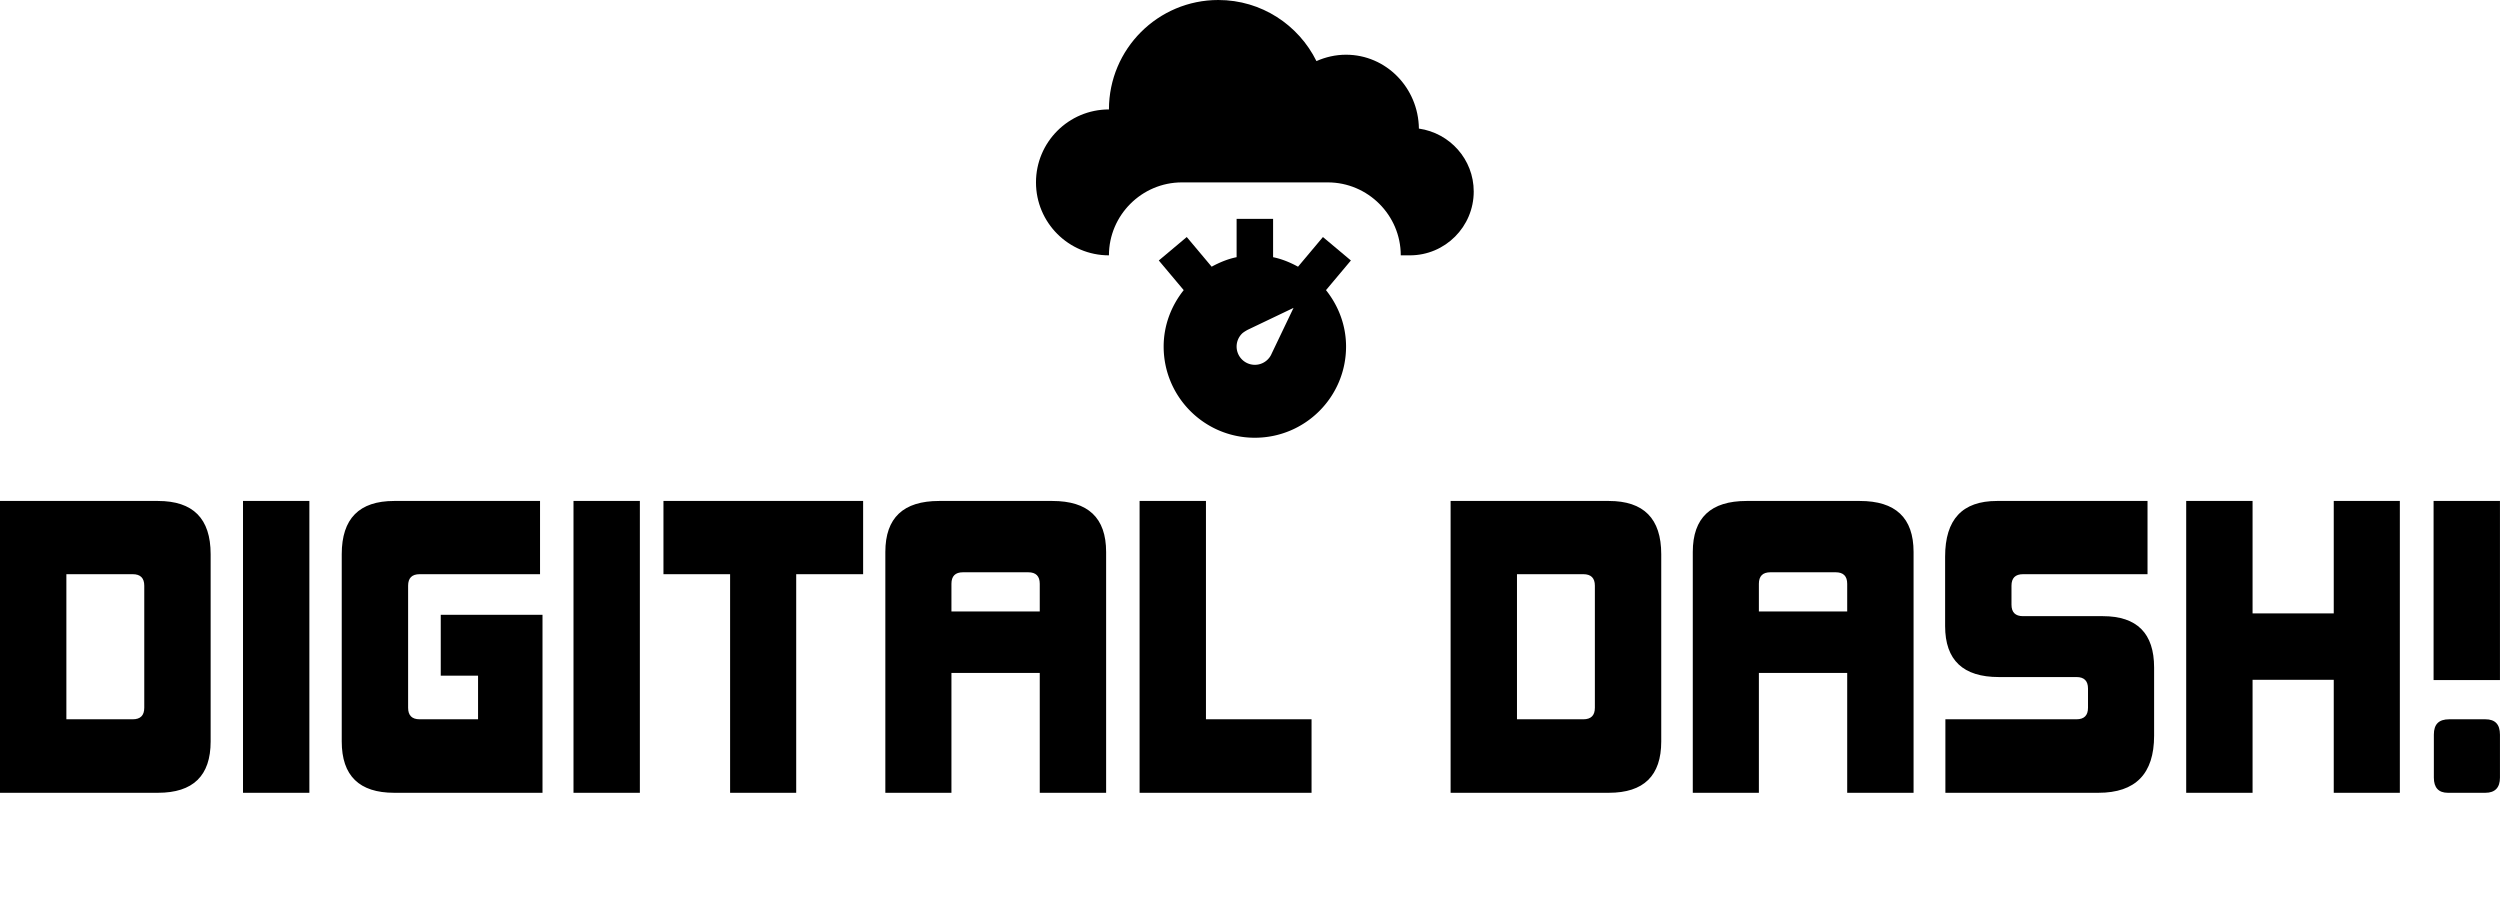 <svg data-v-423bf9ae="" xmlns="http://www.w3.org/2000/svg" viewBox="0 0 514.004 187" class="iconAboveSlogan"><!----><!----><!----><g data-v-423bf9ae="" id="db88f639-1455-4e17-867b-2edd77f741d3" fill="black" transform="matrix(5.639,0,0,5.639,-3.496,83.714)"><path d="M6.38 14.06C7.66 14.06 8.30 13.44 8.30 12.19L8.30 5.36C8.30 4.06 7.66 3.42 6.38 3.42L0.62 3.42L0.62 14.06ZM5.88 10.96C5.88 11.24 5.74 11.38 5.46 11.38L3.04 11.38L3.04 6.09L5.46 6.09C5.74 6.09 5.88 6.23 5.88 6.51ZM11.90 14.06L11.90 3.42L9.48 3.42L9.48 14.06ZM20.40 14.06L20.40 7.57L16.69 7.57L16.69 9.79L18.05 9.79L18.05 11.38L15.92 11.38C15.64 11.38 15.50 11.24 15.50 10.96L15.50 6.51C15.50 6.23 15.64 6.09 15.92 6.09L20.31 6.09L20.31 3.42L14.99 3.42C13.72 3.42 13.08 4.06 13.08 5.36L13.08 12.19C13.08 13.44 13.72 14.06 14.99 14.06ZM23.95 14.06L23.95 3.42L21.53 3.42L21.53 14.06ZM29.65 14.06L29.65 6.09L32.09 6.09L32.09 3.42L24.81 3.42L24.81 6.09L27.24 6.09L27.24 14.06ZM40.95 14.06L40.95 5.28C40.95 4.03 40.29 3.42 38.99 3.42L34.86 3.42C33.56 3.42 32.90 4.03 32.90 5.28L32.90 14.06L35.31 14.06L35.31 9.69L38.53 9.69L38.53 14.06ZM38.53 7.45L35.31 7.45L35.31 6.44C35.31 6.16 35.45 6.02 35.73 6.02L38.11 6.02C38.39 6.02 38.53 6.16 38.53 6.44ZM48.44 14.06L48.44 11.38L44.59 11.38L44.59 3.42L42.17 3.42L42.17 14.06ZM59.28 14.06C60.55 14.06 61.19 13.44 61.19 12.19L61.19 5.36C61.19 4.06 60.55 3.42 59.28 3.42L53.51 3.42L53.51 14.06ZM58.77 10.96C58.77 11.24 58.63 11.38 58.35 11.38L55.93 11.38L55.93 6.09L58.35 6.09C58.63 6.09 58.77 6.23 58.77 6.51ZM70.39 14.06L70.39 5.28C70.39 4.03 69.73 3.42 68.43 3.42L64.30 3.42C63.00 3.42 62.34 4.03 62.34 5.28L62.34 14.06L64.75 14.06L64.75 9.69L67.97 9.69L67.97 14.06ZM67.97 7.45L64.75 7.45L64.75 6.44C64.75 6.16 64.89 6.02 65.17 6.02L67.55 6.02C67.83 6.02 67.97 6.16 67.97 6.44ZM77.13 14.06C78.48 14.06 79.16 13.37 79.16 11.98L79.16 9.49C79.16 8.25 78.54 7.62 77.29 7.62L74.38 7.62C74.10 7.62 73.96 7.48 73.96 7.20L73.96 6.51C73.96 6.23 74.10 6.09 74.38 6.09L78.92 6.09L78.92 3.42L73.43 3.42C72.17 3.42 71.54 4.09 71.54 5.45L71.54 7.98C71.54 9.23 72.20 9.84 73.50 9.84L76.33 9.84C76.61 9.84 76.75 9.98 76.75 10.26L76.75 10.96C76.75 11.24 76.61 11.38 76.33 11.38L71.55 11.38L71.55 14.06ZM88.12 14.06L88.12 3.42L85.71 3.42L85.71 7.52L82.75 7.52L82.75 3.42L80.33 3.42L80.33 14.06L82.75 14.06L82.75 9.94L85.71 9.94L85.71 14.06ZM91.77 9.95L91.77 3.42L89.35 3.42L89.35 9.95ZM91.24 14.06C91.59 14.06 91.77 13.87 91.77 13.51L91.77 11.94C91.77 11.56 91.59 11.38 91.24 11.38L89.92 11.38C89.54 11.38 89.36 11.56 89.36 11.94L89.36 13.51C89.36 13.87 89.53 14.06 89.87 14.06Z"></path></g><!----><g data-v-423bf9ae="" id="31de43b9-f0da-4d6f-8a60-7142763691bc" transform="matrix(1.125,0,0,1.125,201.75,-11.25)" stroke="none" fill="black"><path d="M79.98 33.5C79.89 26.032 73.972 20 66.667 20c-1.928 0-3.757.43-5.41 1.166C57.988 14.557 51.198 10 43.327 10c-11.042 0-19.993 8.952-19.993 20C15.97 30 10 35.97 10 43.333s5.97 13.333 13.333 13.333c0-7.334 5.999-13.333 13.333-13.333h26.667c7.334 0 13.334 5.999 13.334 13.333h1.666C84.772 56.667 90 51.448 90 45c0-5.875-4.362-10.69-10.02-11.5z"></path><path d="M67.552 57.604l-5.11-4.284-4.551 5.423c-1.419-.771-2.927-1.406-4.558-1.738V50h-6.667v7.002c-1.634.332-3.138.967-4.561 1.738l-4.551-5.423-5.107 4.287 4.551 5.42c-2.259 2.845-3.665 6.399-3.665 10.313C33.333 82.539 40.797 90.013 50 90c9.202 0 16.667-7.461 16.667-16.667 0-3.912-1.406-7.464-3.666-10.309l4.551-5.42zM53.079 74.609a3.328 3.328 0 0 1-5.436 1.084 3.333 3.333 0 0 1 0-4.714c.319-.322 1.081-.723 1.081-.723l8.347-3.99-3.992 8.343z"></path></g><!----><g data-v-423bf9ae="" id="304b8295-87ed-47ae-8136-5bfabb55a04d" fill="black" transform="matrix(0.87,0,0,0.87,65.268,200.61)"><path d="M8.41 5.88L7.42 15.68L5.28 15.68L4.37 6.38L4.20 6.38L3.29 15.68L1.15 15.68L0.15 5.88L1.22 5.88L2.16 15.18L2.32 15.18L3.21 5.88L5.36 5.88L6.24 15.18L6.41 15.18L7.35 5.88L8.41 5.88ZM17.88 12.07L17.88 15.68L16.79 15.68L16.79 5.88L17.88 5.88L17.88 10.00L18.05 10.00L18.05 10.00Q18.37 9.32 18.95 8.93L18.95 8.93L18.95 8.93Q19.53 8.54 20.37 8.54L20.37 8.54L20.37 8.54Q21.50 8.54 22.21 9.29L22.21 9.29L22.21 9.29Q22.92 10.04 22.92 11.54L22.92 11.54L22.92 15.68L21.83 15.68L21.83 11.76L21.83 11.76Q21.83 10.67 21.34 10.12L21.34 10.12L21.34 10.12Q20.85 9.58 20.01 9.58L20.01 9.58L20.01 9.58Q19.01 9.58 18.45 10.25L18.45 10.25L18.45 10.25Q17.88 10.93 17.88 12.07L17.88 12.07ZM38.91 12.12L38.91 12.29L38.91 12.29Q38.91 13.16 38.62 13.82L38.62 13.82L38.62 13.82Q38.33 14.49 37.86 14.95L37.86 14.95L37.86 14.95Q37.38 15.40 36.74 15.64L36.74 15.64L36.74 15.64Q36.11 15.88 35.42 15.88L35.42 15.88L35.42 15.88Q34.72 15.88 34.09 15.64L34.09 15.64L34.09 15.64Q33.46 15.40 32.98 14.95L32.98 14.95L32.98 14.95Q32.51 14.49 32.22 13.82L32.22 13.82L32.22 13.82Q31.93 13.16 31.93 12.29L31.93 12.29L31.93 12.12L31.93 12.12Q31.93 11.27 32.22 10.61L32.22 10.61L32.22 10.61Q32.51 9.94 32.99 9.48L32.99 9.48L32.99 9.48Q33.47 9.02 34.10 8.78L34.10 8.78L34.10 8.78Q34.73 8.54 35.42 8.54L35.42 8.54L35.42 8.54Q36.11 8.54 36.74 8.78L36.74 8.78L36.74 8.78Q37.37 9.02 37.85 9.48L37.85 9.48L37.85 9.48Q38.33 9.94 38.62 10.61L38.62 10.61L38.62 10.61Q38.91 11.27 38.91 12.12L38.91 12.12ZM35.42 14.84L35.42 14.84L35.42 14.84Q35.92 14.84 36.35 14.66L36.35 14.66L36.35 14.66Q36.78 14.49 37.10 14.15L37.10 14.15L37.10 14.15Q37.42 13.82 37.60 13.35L37.60 13.35L37.60 13.35Q37.79 12.88 37.79 12.29L37.79 12.29L37.79 12.12L37.79 12.12Q37.79 11.56 37.60 11.09L37.60 11.09L37.60 11.09Q37.42 10.63 37.10 10.29L37.10 10.29L37.10 10.29Q36.78 9.95 36.34 9.77L36.34 9.77L36.34 9.77Q35.91 9.58 35.42 9.58L35.42 9.58L35.42 9.58Q34.93 9.58 34.50 9.77L34.50 9.77L34.50 9.77Q34.06 9.95 33.74 10.29L33.74 10.29L33.74 10.29Q33.42 10.63 33.24 11.09L33.24 11.09L33.24 11.09Q33.05 11.56 33.05 12.12L33.05 12.12L33.05 12.29L33.05 12.29Q33.05 12.88 33.24 13.35L33.24 13.35L33.24 13.35Q33.42 13.82 33.74 14.15L33.74 14.15L33.74 14.15Q34.06 14.49 34.49 14.66L34.49 14.66L34.49 14.66Q34.92 14.84 35.42 14.84ZM70.59 8.74L69.50 15.68L67.48 15.68L66.64 9.24L66.47 9.24L65.63 15.68L63.62 15.68L62.52 8.74L63.64 8.74L64.57 15.18L64.74 15.18L65.55 8.74L67.56 8.74L68.38 15.18L68.54 15.18L69.47 8.74L70.59 8.74ZM81.21 6.66L81.21 6.66L81.21 6.66Q81.21 6.26 81.50 5.97L81.50 5.97L81.50 5.97Q81.79 5.68 82.19 5.68L82.19 5.68L82.19 5.68Q82.60 5.68 82.89 5.97L82.89 5.97L82.89 5.97Q83.17 6.26 83.17 6.66L83.17 6.66L83.17 6.66Q83.17 7.07 82.89 7.36L82.89 7.36L82.89 7.36Q82.60 7.64 82.19 7.64L82.19 7.64L82.19 7.64Q81.79 7.64 81.50 7.36L81.50 7.36L81.50 7.36Q81.21 7.07 81.21 6.66ZM79.23 15.68L79.23 14.67L81.66 14.67L81.66 9.74L79.48 9.74L79.48 8.74L82.75 8.74L82.75 14.67L85.02 14.67L85.02 15.68L79.23 15.68ZM94.63 15.68L94.63 14.67L97.15 14.67L97.15 6.89L94.71 6.89L94.71 5.88L98.24 5.88L98.24 14.67L100.76 14.67L100.76 15.68L94.63 15.68ZM110.19 15.68L110.19 14.67L112.71 14.67L112.71 6.89L110.28 6.89L110.28 5.88L113.81 5.88L113.81 14.67L116.33 14.67L116.33 15.68L110.19 15.68ZM146.37 17.05L146.37 14.42L146.20 14.42L146.20 14.42Q145.87 15.09 145.32 15.48L145.32 15.48L145.32 15.48Q144.77 15.88 143.93 15.88L143.93 15.88L143.93 15.88Q143.36 15.88 142.88 15.69L142.88 15.69L142.88 15.69Q142.39 15.50 142.05 15.12L142.05 15.12L142.05 15.12Q141.71 14.74 141.52 14.18L141.52 14.18L141.52 14.18Q141.33 13.62 141.33 12.88L141.33 12.88L141.33 8.74L142.42 8.74L142.42 12.74L142.42 12.74Q142.42 13.83 142.87 14.34L142.87 14.34L142.87 14.34Q143.32 14.84 144.24 14.84L144.24 14.84L144.24 14.84Q145.24 14.84 145.80 14.16L145.80 14.16L145.80 14.16Q146.37 13.48 146.37 12.35L146.37 12.35L146.37 8.74L147.46 8.74L147.46 17.39L147.46 17.39Q147.46 17.86 147.16 18.17L147.16 18.17L147.16 18.17Q146.86 18.48 146.38 18.48L146.38 18.48L142.42 18.48L142.42 17.47L145.99 17.47L145.99 17.47Q146.37 17.47 146.37 17.05L146.37 17.05ZM163.45 12.12L163.45 12.29L163.45 12.29Q163.45 13.16 163.16 13.82L163.16 13.82L163.16 13.82Q162.88 14.49 162.40 14.95L162.40 14.95L162.40 14.95Q161.92 15.40 161.29 15.64L161.29 15.64L161.29 15.64Q160.65 15.88 159.96 15.88L159.96 15.88L159.96 15.88Q159.26 15.88 158.63 15.64L158.63 15.64L158.63 15.64Q158.00 15.40 157.53 14.95L157.53 14.95L157.53 14.95Q157.05 14.49 156.77 13.82L156.77 13.82L156.77 13.82Q156.48 13.16 156.48 12.29L156.48 12.29L156.48 12.12L156.48 12.12Q156.48 11.27 156.77 10.61L156.77 10.61L156.77 10.61Q157.05 9.94 157.53 9.48L157.53 9.48L157.53 9.48Q158.02 9.02 158.65 8.78L158.65 8.78L158.65 8.78Q159.28 8.54 159.96 8.54L159.96 8.54L159.96 8.54Q160.65 8.54 161.28 8.78L161.28 8.78L161.28 8.78Q161.91 9.02 162.39 9.48L162.39 9.48L162.39 9.48Q162.88 9.94 163.16 10.61L163.16 10.61L163.16 10.61Q163.45 11.27 163.45 12.12L163.45 12.12ZM159.96 14.84L159.96 14.84L159.96 14.84Q160.47 14.84 160.90 14.66L160.90 14.66L160.90 14.66Q161.32 14.49 161.64 14.15L161.64 14.15L161.64 14.15Q161.97 13.82 162.15 13.35L162.15 13.35L162.15 13.35Q162.33 12.88 162.33 12.29L162.33 12.29L162.33 12.12L162.33 12.12Q162.33 11.56 162.15 11.09L162.15 11.09L162.15 11.09Q161.97 10.63 161.64 10.29L161.64 10.29L161.64 10.29Q161.32 9.95 160.89 9.77L160.89 9.77L160.89 9.77Q160.45 9.58 159.96 9.58L159.96 9.58L159.96 9.58Q159.47 9.58 159.04 9.77L159.04 9.77L159.04 9.77Q158.61 9.95 158.28 10.29L158.28 10.29L158.28 10.29Q157.96 10.63 157.78 11.09L157.78 11.09L157.78 11.09Q157.60 11.56 157.60 12.12L157.60 12.12L157.60 12.29L157.60 12.29Q157.60 12.88 157.78 13.35L157.78 13.35L157.78 13.35Q157.96 13.82 158.28 14.15L158.28 14.15L158.28 14.15Q158.61 14.49 159.03 14.66L159.03 14.66L159.03 14.66Q159.46 14.84 159.96 14.84ZM177.42 12.35L177.42 8.74L178.51 8.74L178.51 15.68L177.42 15.68L177.42 14.42L177.25 14.42L177.25 14.42Q176.92 15.09 176.37 15.48L176.37 15.48L176.37 15.48Q175.83 15.88 174.99 15.88L174.99 15.88L174.99 15.88Q174.41 15.88 173.93 15.69L173.93 15.69L173.93 15.69Q173.45 15.50 173.10 15.12L173.10 15.12L173.10 15.12Q172.76 14.74 172.57 14.18L172.57 14.18L172.57 14.18Q172.38 13.62 172.38 12.88L172.38 12.88L172.38 8.74L173.47 8.74L173.47 12.74L173.47 12.74Q173.47 13.83 173.92 14.34L173.92 14.34L173.92 14.34Q174.37 14.84 175.29 14.84L175.29 14.84L175.29 14.84Q176.29 14.84 176.86 14.16L176.86 14.16L176.86 14.16Q177.42 13.48 177.42 12.35L177.42 12.35ZM204.44 14.62L204.44 15.68L203.35 15.68L203.35 5.88L204.44 5.88L204.44 9.83L204.61 9.83L204.61 9.83Q204.97 9.20 205.62 8.87L205.62 8.87L205.62 8.87Q206.26 8.54 207.02 8.54L207.02 8.54L207.02 8.54Q207.66 8.54 208.24 8.78L208.24 8.78L208.24 8.78Q208.81 9.02 209.25 9.46L209.25 9.46L209.25 9.46Q209.69 9.91 209.95 10.57L209.95 10.57L209.95 10.57Q210.21 11.23 210.21 12.07L210.21 12.07L210.21 12.35L210.21 12.35Q210.21 13.20 209.96 13.86L209.96 13.86L209.96 13.86Q209.71 14.52 209.27 14.97L209.27 14.97L209.27 14.97Q208.82 15.41 208.24 15.64L208.24 15.64L208.24 15.64Q207.65 15.88 206.99 15.88L206.99 15.88L206.99 15.88Q206.65 15.88 206.30 15.80L206.30 15.80L206.30 15.80Q205.95 15.72 205.64 15.56L205.64 15.56L205.64 15.56Q205.32 15.40 205.06 15.17L205.06 15.17L205.06 15.17Q204.79 14.94 204.61 14.62L204.61 14.62L204.44 14.62ZM206.77 14.84L206.77 14.84L206.77 14.84Q207.27 14.84 207.69 14.66L207.69 14.66L207.69 14.66Q208.11 14.49 208.43 14.17L208.43 14.17L208.43 14.17Q208.74 13.85 208.92 13.38L208.92 13.38L208.92 13.38Q209.09 12.92 209.09 12.35L209.09 12.35L209.09 12.07L209.09 12.07Q209.09 11.51 208.92 11.05L208.92 11.05L208.92 11.05Q208.74 10.60 208.43 10.27L208.43 10.27L208.43 10.27Q208.11 9.94 207.68 9.76L207.68 9.76L207.68 9.76Q207.26 9.58 206.77 9.58L206.77 9.58L206.77 9.58Q206.28 9.58 205.86 9.77L205.86 9.77L205.86 9.77Q205.44 9.95 205.12 10.29L205.12 10.29L205.12 10.29Q204.81 10.63 204.62 11.09L204.62 11.09L204.62 11.09Q204.44 11.56 204.44 12.12L204.44 12.12L204.44 12.29L204.44 12.29Q204.44 12.87 204.62 13.33L204.62 13.33L204.62 13.33Q204.81 13.80 205.12 14.14L205.12 14.14L205.12 14.14Q205.44 14.48 205.86 14.66L205.86 14.66L205.86 14.66Q206.28 14.84 206.77 14.84ZM225.57 12.54L219.97 12.54L219.97 12.54Q220.01 13.58 220.61 14.21L220.61 14.21L220.61 14.21Q221.21 14.84 222.29 14.84L222.29 14.84L222.29 14.84Q222.78 14.84 223.15 14.73L223.15 14.73L223.15 14.73Q223.51 14.62 223.77 14.42L223.77 14.42L223.77 14.42Q224.03 14.22 224.19 13.96L224.19 13.96L224.19 13.96Q224.35 13.71 224.45 13.41L224.45 13.41L225.48 13.69L225.48 13.69Q225.19 14.66 224.40 15.27L224.40 15.27L224.40 15.27Q223.61 15.88 222.26 15.88L222.26 15.88L222.26 15.88Q221.52 15.88 220.90 15.62L220.90 15.62L220.90 15.62Q220.28 15.36 219.83 14.88L219.83 14.88L219.83 14.88Q219.38 14.41 219.13 13.75L219.13 13.75L219.13 13.75Q218.88 13.09 218.88 12.29L218.88 12.29L218.88 11.96L218.88 11.96Q218.88 11.23 219.14 10.60L219.14 10.60L219.14 10.60Q219.39 9.97 219.86 9.51L219.86 9.51L219.86 9.51Q220.32 9.06 220.94 8.80L220.94 8.80L220.94 8.80Q221.56 8.54 222.29 8.54L222.29 8.54L222.29 8.54Q223.15 8.54 223.77 8.86L223.77 8.86L223.77 8.86Q224.39 9.17 224.79 9.63L224.79 9.63L224.79 9.63Q225.19 10.09 225.38 10.64L225.38 10.64L225.38 10.64Q225.57 11.19 225.57 11.65L225.57 11.65L225.57 12.54ZM222.29 9.58L222.29 9.58L222.29 9.58Q221.83 9.58 221.43 9.72L221.43 9.72L221.43 9.72Q221.03 9.87 220.73 10.14L220.73 10.14L220.73 10.14Q220.43 10.40 220.24 10.76L220.24 10.76L220.24 10.76Q220.05 11.12 220.00 11.54L220.00 11.54L224.48 11.54L224.48 11.54Q224.45 11.09 224.26 10.72L224.26 10.72L224.26 10.72Q224.07 10.36 223.77 10.11L223.77 10.11L223.77 10.11Q223.47 9.86 223.08 9.72L223.08 9.72L223.08 9.72Q222.70 9.58 222.29 9.58ZM249.91 9.74L249.91 8.74L252.43 8.74L252.43 9.66L252.60 9.66L252.60 9.66Q252.87 9.09 253.36 8.81L253.36 8.81L253.36 8.81Q253.85 8.54 254.48 8.54L254.48 8.54L254.48 8.54Q255.53 8.54 256.17 9.23L256.17 9.23L256.17 9.23Q256.82 9.91 256.86 11.23L256.86 11.23L255.71 11.40L255.71 11.40Q255.71 10.43 255.25 10.00L255.25 10.00L255.25 10.00Q254.79 9.58 254.11 9.58L254.11 9.58L254.11 9.58Q253.68 9.58 253.37 9.74L253.37 9.74L253.37 9.74Q253.05 9.91 252.84 10.21L252.84 10.21L252.84 10.21Q252.63 10.50 252.53 10.89L252.53 10.89L252.53 10.89Q252.43 11.28 252.43 11.73L252.43 11.73L252.43 14.67L254.20 14.67L254.20 15.68L249.75 15.68L249.75 14.67L251.34 14.67L251.34 9.74L249.91 9.74ZM270.83 12.35L270.83 8.74L271.92 8.74L271.92 15.68L270.83 15.68L270.83 14.42L270.66 14.42L270.66 14.42Q270.33 15.09 269.78 15.48L269.78 15.48L269.78 15.48Q269.23 15.88 268.39 15.88L268.39 15.88L268.39 15.88Q267.82 15.88 267.34 15.69L267.34 15.69L267.34 15.69Q266.85 15.50 266.51 15.12L266.51 15.12L266.51 15.12Q266.17 14.74 265.98 14.18L265.98 14.18L265.98 14.18Q265.79 13.62 265.79 12.88L265.79 12.88L265.79 8.74L266.88 8.74L266.88 12.74L266.88 12.74Q266.88 13.83 267.33 14.34L267.33 14.34L267.33 14.34Q267.78 14.84 268.70 14.84L268.70 14.84L268.70 14.84Q269.70 14.84 270.26 14.16L270.26 14.16L270.26 14.16Q270.83 13.48 270.83 12.35L270.83 12.35ZM282.53 12.07L282.53 15.68L281.44 15.68L281.44 8.74L282.53 8.74L282.53 9.91L282.70 9.91L282.70 9.91Q283.35 8.54 284.94 8.54L284.94 8.54L284.94 8.54Q286.15 8.54 286.86 9.29L286.86 9.29L286.86 9.29Q287.57 10.04 287.57 11.54L287.57 11.54L287.57 15.68L286.48 15.68L286.48 11.76L286.48 11.76Q286.48 10.67 285.99 10.12L285.99 10.12L285.99 10.12Q285.50 9.58 284.66 9.58L284.66 9.58L284.66 9.58Q283.67 9.58 283.10 10.25L283.10 10.25L283.10 10.25Q282.53 10.93 282.53 12.07L282.53 12.07ZM298.10 12.07L298.10 15.68L297.01 15.68L297.01 8.74L298.10 8.74L298.10 9.91L298.27 9.91L298.27 9.91Q298.91 8.54 300.51 8.54L300.51 8.54L300.51 8.54Q301.71 8.54 302.43 9.29L302.43 9.29L302.43 9.29Q303.14 10.04 303.14 11.54L303.14 11.54L303.14 15.68L302.05 15.68L302.05 11.76L302.05 11.76Q302.05 10.67 301.56 10.12L301.56 10.12L301.56 10.12Q301.07 9.58 300.23 9.58L300.23 9.58L300.23 9.58Q299.24 9.58 298.67 10.25L298.67 10.25L298.67 10.25Q298.10 10.93 298.10 12.07L298.10 12.07ZM314.73 6.66L314.73 6.66L314.73 6.66Q314.73 6.26 315.02 5.97L315.02 5.97L315.02 5.97Q315.31 5.68 315.71 5.68L315.71 5.68L315.71 5.68Q316.12 5.68 316.41 5.97L316.41 5.97L316.41 5.97Q316.69 6.26 316.69 6.66L316.69 6.66L316.69 6.66Q316.69 7.07 316.41 7.36L316.41 7.36L316.41 7.36Q316.12 7.64 315.71 7.64L315.71 7.64L315.71 7.64Q315.31 7.64 315.02 7.36L315.02 7.36L315.02 7.36Q314.73 7.07 314.73 6.66ZM312.75 15.68L312.75 14.67L315.18 14.67L315.18 9.74L313.00 9.74L313.00 8.74L316.27 8.74L316.27 14.67L318.54 14.67L318.54 15.68L312.75 15.68ZM329.24 12.07L329.24 15.68L328.15 15.68L328.15 8.74L329.24 8.74L329.24 9.91L329.41 9.91L329.41 9.91Q330.05 8.54 331.65 8.54L331.65 8.54L331.65 8.54Q332.85 8.54 333.56 9.29L333.56 9.29L333.56 9.29Q334.28 10.04 334.28 11.54L334.28 11.54L334.28 15.68L333.19 15.68L333.19 11.76L333.19 11.76Q333.19 10.67 332.70 10.12L332.70 10.12L332.70 10.12Q332.21 9.58 331.37 9.58L331.37 9.58L331.37 9.58Q330.37 9.58 329.81 10.25L329.81 10.25L329.81 10.25Q329.24 10.93 329.24 12.07L329.24 12.07ZM348.99 17.05L348.99 14.62L348.82 14.62L348.82 14.62Q348.49 15.25 347.91 15.56L347.91 15.56L347.91 15.56Q347.33 15.88 346.64 15.88L346.64 15.88L346.64 15.88Q345.94 15.88 345.32 15.64L345.32 15.64L345.32 15.64Q344.71 15.40 344.24 14.95L344.24 14.95L344.24 14.95Q343.77 14.50 343.50 13.84L343.50 13.84L343.50 13.84Q343.22 13.17 343.22 12.32L343.22 12.32L343.22 12.10L343.22 12.10Q343.22 11.26 343.50 10.59L343.50 10.59L343.50 10.59Q343.78 9.93 344.25 9.47L344.25 9.47L344.25 9.47Q344.71 9.02 345.32 8.78L345.32 8.78L345.32 8.78Q345.94 8.54 346.61 8.54L346.61 8.54L346.61 8.54Q347.37 8.54 347.94 8.87L347.94 8.87L347.94 8.87Q348.50 9.20 348.82 9.83L348.82 9.83L348.99 9.83L348.99 8.74L350.08 8.74L350.08 17.39L350.08 17.39Q350.08 17.86 349.78 18.17L349.78 18.17L349.78 18.17Q349.48 18.48 349.01 18.48L349.01 18.48L344.48 18.48L344.48 17.47L348.61 17.47L348.61 17.47Q348.99 17.47 348.99 17.05L348.99 17.05ZM346.67 14.84L346.67 14.84L346.67 14.84Q347.16 14.84 347.58 14.66L347.58 14.66L347.58 14.66Q348.00 14.48 348.31 14.14L348.31 14.14L348.31 14.14Q348.63 13.80 348.81 13.33L348.81 13.33L348.81 13.33Q348.99 12.87 348.99 12.29L348.99 12.29L348.99 12.12L348.99 12.12Q348.99 11.56 348.81 11.09L348.81 11.09L348.81 11.09Q348.63 10.63 348.31 10.29L348.31 10.29L348.31 10.29Q348.00 9.95 347.57 9.77L347.57 9.77L347.57 9.77Q347.14 9.58 346.67 9.58L346.67 9.58L346.67 9.58Q346.18 9.58 345.75 9.76L345.75 9.76L345.75 9.76Q345.32 9.94 345.01 10.28L345.01 10.28L345.01 10.28Q344.69 10.61 344.52 11.07L344.52 11.07L344.52 11.07Q344.34 11.54 344.34 12.10L344.34 12.10L344.34 12.32L344.34 12.32Q344.34 12.91 344.52 13.37L344.52 13.37L344.52 13.37Q344.69 13.83 345.01 14.16L345.01 14.16L345.01 14.16Q345.32 14.49 345.74 14.66L345.74 14.66L345.74 14.66Q346.16 14.84 346.67 14.84ZM381.95 8.74L380.86 15.68L378.84 15.68L378.00 9.24L377.83 9.24L376.99 15.68L374.98 15.68L373.88 8.74L375.00 8.74L375.93 15.18L376.10 15.18L376.91 8.74L378.92 8.74L379.74 15.18L379.90 15.18L380.83 8.74L381.95 8.74ZM392.57 6.66L392.57 6.66L392.57 6.66Q392.57 6.26 392.86 5.97L392.86 5.97L392.86 5.97Q393.15 5.68 393.55 5.68L393.55 5.68L393.55 5.68Q393.96 5.68 394.25 5.97L394.25 5.97L394.25 5.97Q394.53 6.26 394.53 6.66L394.53 6.66L394.53 6.66Q394.53 7.07 394.25 7.36L394.25 7.36L394.25 7.36Q393.96 7.64 393.55 7.64L393.55 7.64L393.55 7.64Q393.15 7.64 392.86 7.36L392.86 7.36L392.86 7.36Q392.57 7.07 392.57 6.66ZM390.59 15.68L390.59 14.67L393.02 14.67L393.02 9.74L390.84 9.74L390.84 8.74L394.11 8.74L394.11 14.67L396.38 14.67L396.38 15.68L390.59 15.68ZM405.75 9.74L405.75 8.74L407.93 8.74L407.93 5.88L409.02 5.88L409.02 8.74L411.71 8.74L411.71 9.74L409.02 9.74L409.02 14.25L409.02 14.25Q409.02 14.67 409.40 14.67L409.40 14.67L411.38 14.67L411.38 15.68L409.01 15.68L409.01 15.68Q408.53 15.68 408.23 15.37L408.23 15.37L408.23 15.37Q407.93 15.06 407.93 14.59L407.93 14.59L407.93 9.74L405.75 9.74ZM422.65 12.07L422.65 15.68L421.55 15.68L421.55 5.88L422.65 5.88L422.65 10.00L422.81 10.00L422.81 10.00Q423.14 9.32 423.72 8.93L423.72 8.93L423.72 8.93Q424.30 8.54 425.14 8.54L425.14 8.54L425.14 8.54Q426.27 8.54 426.98 9.29L426.98 9.29L426.98 9.29Q427.69 10.04 427.69 11.54L427.69 11.54L427.69 15.68L426.59 15.68L426.59 11.76L426.59 11.76Q426.59 10.67 426.10 10.12L426.10 10.12L426.10 10.12Q425.61 9.58 424.77 9.58L424.77 9.58L424.77 9.58Q423.78 9.58 423.21 10.25L423.21 10.25L423.21 10.25Q422.65 10.93 422.65 12.07L422.65 12.07ZM440.47 10.56L440.83 10.56L440.83 10.56Q441.46 10.56 441.87 10.09L441.87 10.09L441.87 10.09Q442.29 9.63 442.29 8.88L442.29 8.88L442.29 8.79L442.29 8.79Q442.29 8.37 442.14 8.01L442.14 8.01L442.14 8.01Q441.99 7.64 441.73 7.37L441.73 7.37L441.73 7.37Q441.46 7.10 441.08 6.94L441.08 6.94L441.08 6.94Q440.71 6.78 440.24 6.78L440.24 6.78L440.24 6.78Q439.24 6.78 438.66 7.39L438.66 7.39L438.66 7.39Q438.09 8.01 438.09 9.02L438.09 9.02L438.09 9.60L436.91 9.60L436.91 8.93L436.91 8.93Q436.91 8.29 437.13 7.70L437.13 7.70L437.13 7.70Q437.35 7.11 437.77 6.66L437.77 6.66L437.77 6.66Q438.19 6.22 438.82 5.95L438.82 5.95L438.82 5.95Q439.45 5.68 440.27 5.68L440.27 5.68L440.27 5.68Q440.97 5.68 441.56 5.92L441.56 5.92L441.56 5.92Q442.15 6.16 442.57 6.57L442.57 6.57L442.57 6.57Q442.99 6.99 443.23 7.53L443.23 7.53L443.23 7.53Q443.46 8.06 443.46 8.67L443.46 8.67L443.46 8.92L443.46 8.92Q443.46 9.46 443.27 9.96L443.27 9.96L443.27 9.96Q443.09 10.46 442.75 10.82L442.75 10.82L442.75 10.82Q442.41 11.19 441.96 11.40L441.96 11.40L441.96 11.40Q441.50 11.62 440.97 11.62L440.97 11.62L440.78 11.62L440.78 11.62Q440.38 11.62 440.38 12.04L440.38 12.04L440.38 13.08L439.26 13.08L439.26 11.76L439.26 11.76Q439.26 11.23 439.60 10.89L439.60 10.89L439.60 10.89Q439.94 10.56 440.47 10.56L440.47 10.56ZM438.86 14.90L438.86 14.90L438.86 14.90Q438.86 14.49 439.14 14.20L439.14 14.20L439.14 14.20Q439.43 13.92 439.84 13.92L439.84 13.92L439.84 13.92Q440.24 13.92 440.53 14.20L440.53 14.20L440.53 14.20Q440.82 14.49 440.82 14.90L440.82 14.90L440.82 14.90Q440.82 15.30 440.53 15.59L440.53 15.59L440.53 15.59Q440.24 15.88 439.84 15.88L439.84 15.88L439.84 15.88Q439.43 15.88 439.14 15.59L439.14 15.59L439.14 15.59Q438.86 15.30 438.86 14.90Z"></path></g></svg>